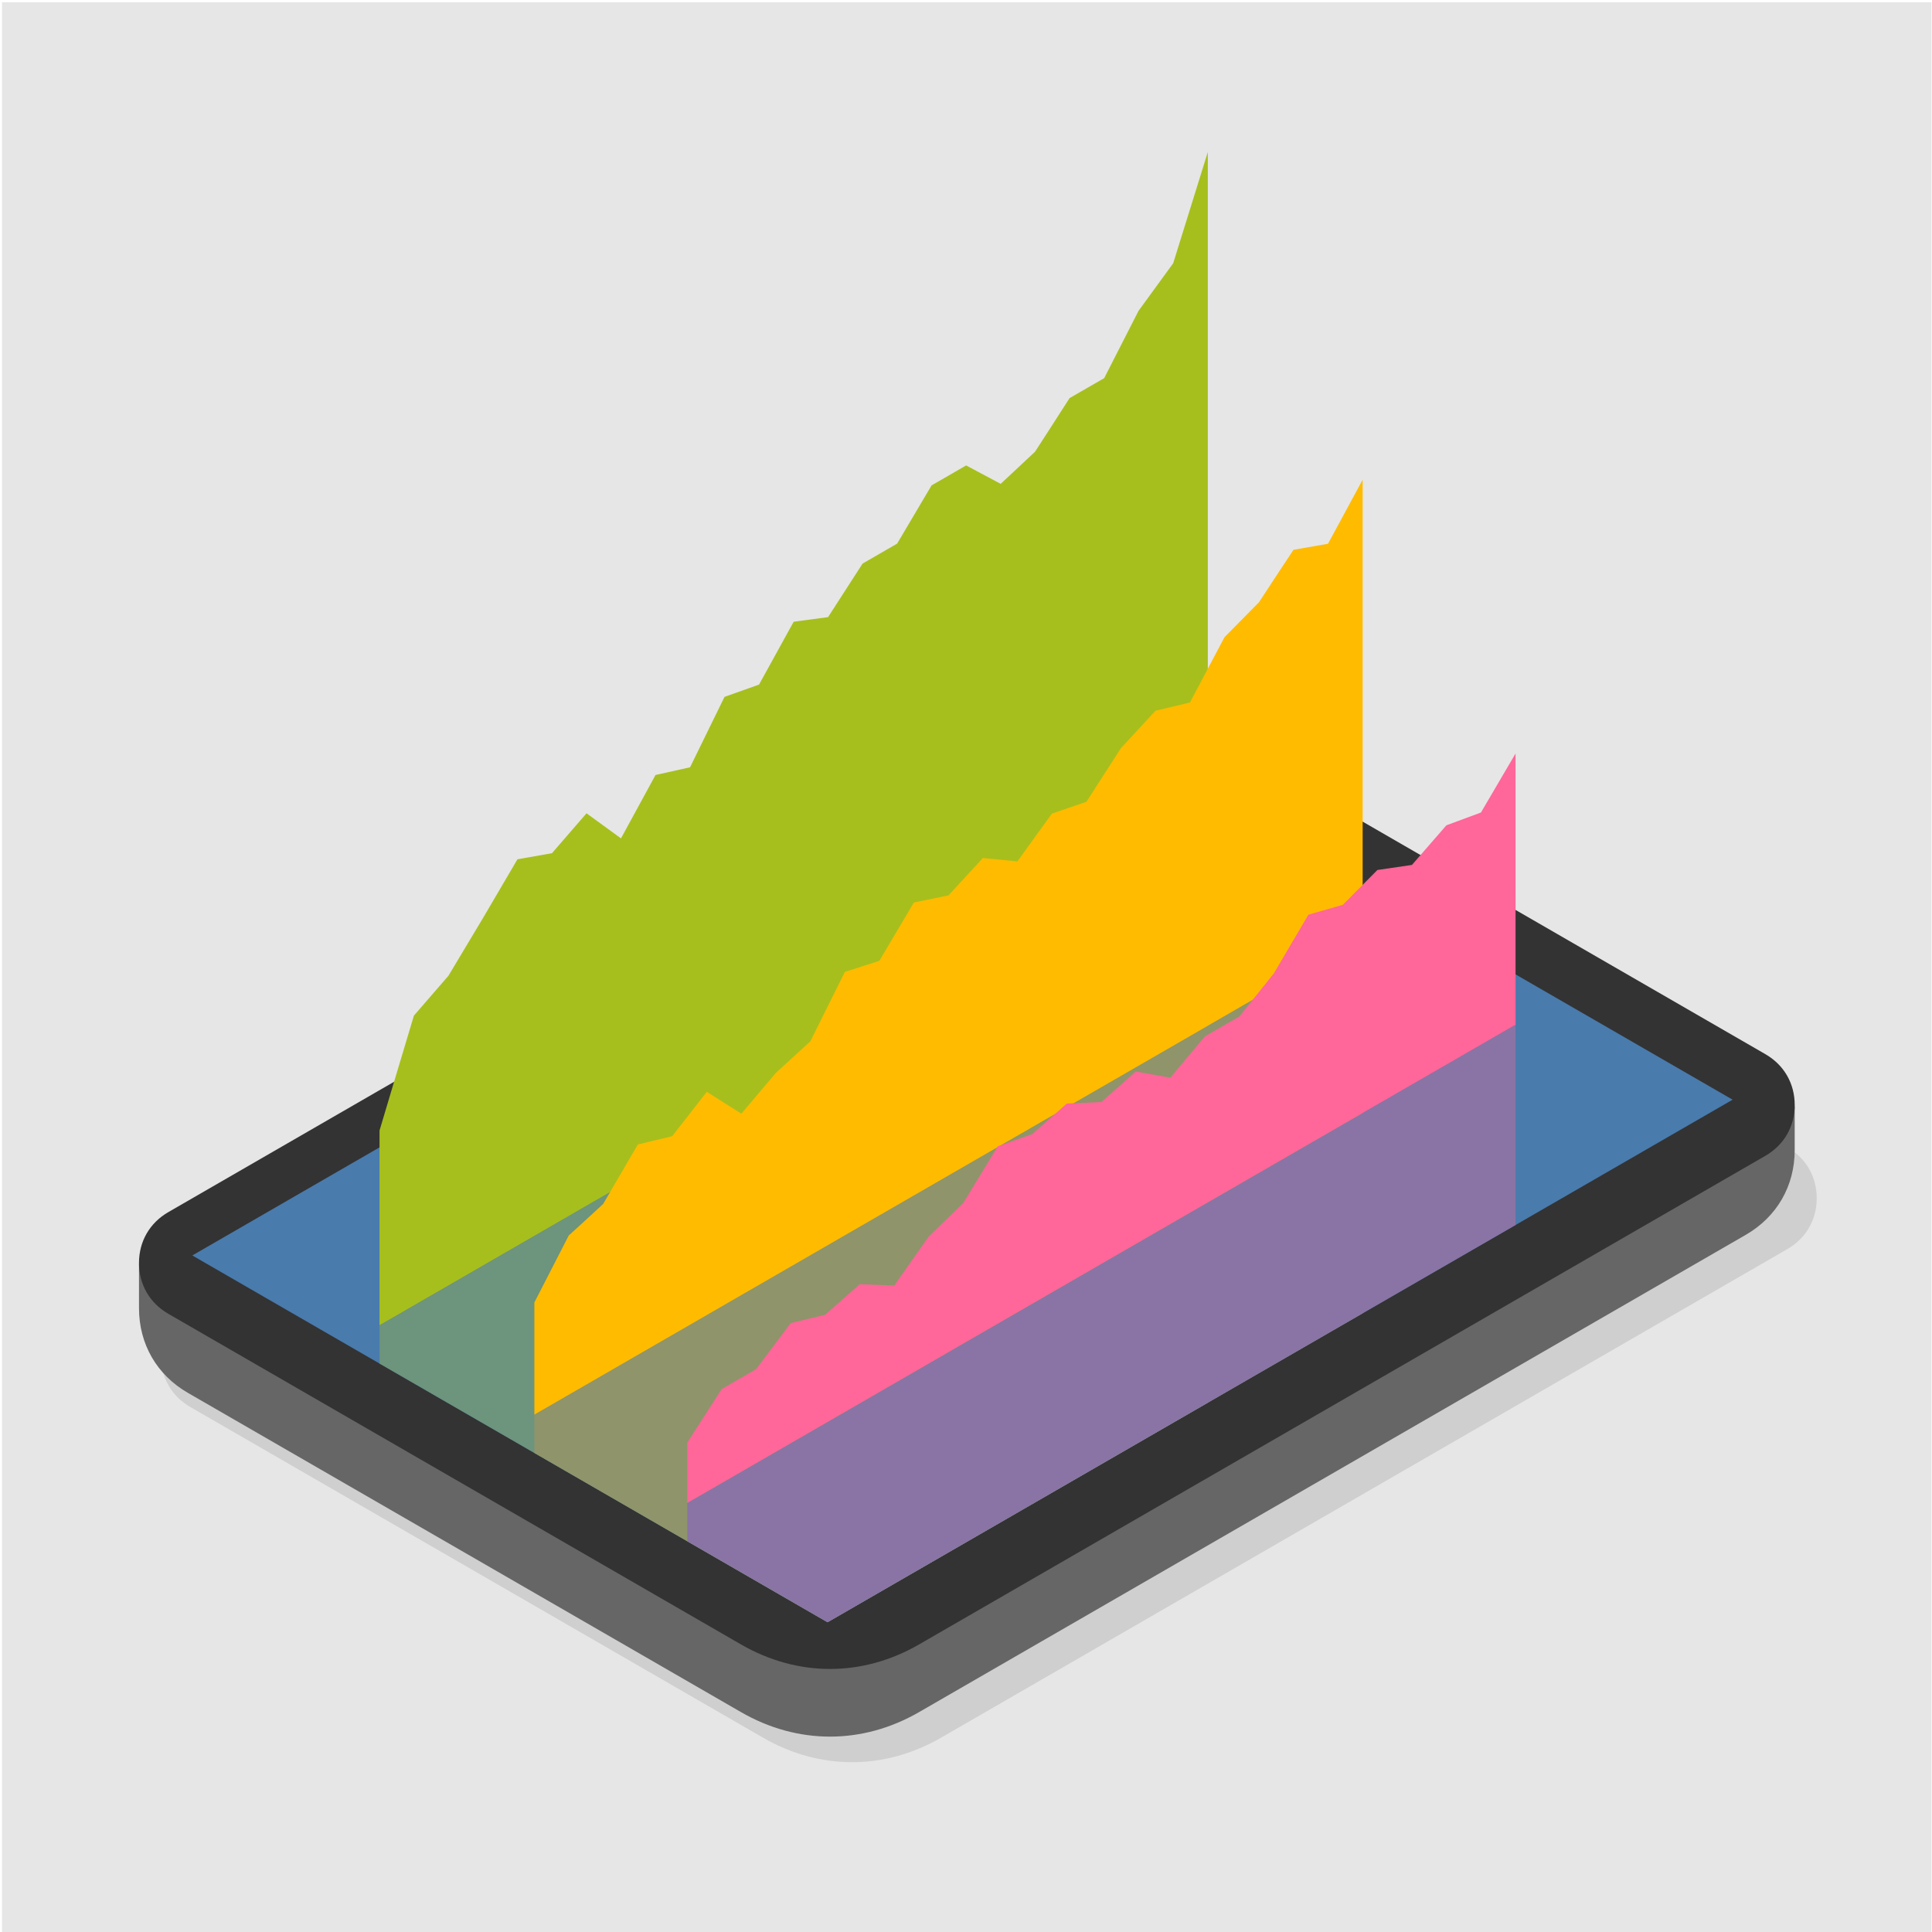 <?xml version="1.0" encoding="UTF-8" standalone="no"?>
<!-- Created with Inkscape (http://www.inkscape.org/) -->

<svg
   version="1.1"
   id="svg8519"
   width="800"
   height="800"
   viewBox="0 0 800 800"
   sodipodi:docname="tablet-pc-with-chart-pdv.svg"
   inkscape:version="1.2 (dc2aedaf03, 2022-05-15)"
   xmlns:inkscape="http://www.inkscape.org/namespaces/inkscape"
   xmlns:sodipodi="http://sodipodi.sourceforge.net/DTD/sodipodi-0.dtd"
   xmlns="http://www.w3.org/2000/svg"
   xmlns:svg="http://www.w3.org/2000/svg">
  <defs
     id="defs8523">
    <clipPath
       clipPathUnits="userSpaceOnUse"
       id="clipPath8537">
      <path
         d="M 0,600 H 600 V 0 H 0 Z"
         id="path8535" />
    </clipPath>
  </defs>
  <sodipodi:namedview
     id="namedview8521"
     pagecolor="#ffffff"
     bordercolor="#000000"
     borderopacity="0.25"
     inkscape:showpageshadow="2"
     inkscape:pageopacity="0.0"
     inkscape:pagecheckerboard="0"
     inkscape:deskcolor="#d1d1d1"
     showgrid="false"
     inkscape:zoom="1.04625"
     inkscape:cx="400"
     inkscape:cy="400.4779"
     inkscape:window-width="1920"
     inkscape:window-height="1017"
     inkscape:window-x="-8"
     inkscape:window-y="-8"
     inkscape:window-maximized="1"
     inkscape:current-layer="g8527">
    <inkscape:page
       x="0"
       y="0"
       id="page8525"
       width="800"
       height="800" />
  </sodipodi:namedview>
  <g
     id="g8527"
     inkscape:groupmode="layer"
     inkscape:label="Page 1"
     transform="matrix(1.333,0,0,-1.333,0,800)">
    <path
       d="M 0.61,0 H 600 V 599.456 H 0.61 Z"
       style="fill:#e6e6e6;fill-opacity:1;fill-rule:nonzero;stroke:none"
       id="path8529" />
    <g
       id="g8531">
      <g
         id="g8533"
         clip-path="url(#clipPath8537)">
        <g
           id="g8539"
           transform="translate(59.135,194.659)">
          <path
             d="m 0,0 261.972,151.251 c 18.171,10.49 38.969,10.49 57.138,0 L 496.086,49.074 c 5.8,-3.35 9.118,-9.099 9.118,-15.796 0,-6.696 -3.318,-12.446 -9.118,-15.796 L 233.201,-134.295 c -17.591,-10.155 -37.726,-10.155 -55.314,0 L 0,-31.59 c -5.8,3.347 -9.119,9.096 -9.119,15.794 C -9.119,-9.098 -5.8,-3.348 0,0"
             style="fill:#cfcfcf;fill-opacity:1;fill-rule:evenodd;stroke:none"
             id="path8541" />
        </g>
        <g
           id="g8543"
           transform="translate(557.497,256.493)">
          <path
             d="m 0,0 v -13.604 c 0,-11.158 -5.534,-20.744 -15.197,-26.322 l -256.805,-148.261 c -17.586,-10.151 -37.725,-10.151 -55.313,0 l -171.807,99.165 c -9.663,5.578 -15.197,15.16 -15.197,26.322 v 13.691 z"
             style="fill:#666666;fill-opacity:1;fill-rule:evenodd;stroke:none"
             id="path8545" />
        </g>
        <g
           id="g8547"
           transform="translate(52.294,223.624)">
          <path
             d="m 0,0 261.975,151.25 c 18.168,10.491 38.966,10.491 57.137,0 L 496.086,49.071 c 5.8,-3.345 9.122,-9.095 9.122,-15.794 0,-6.698 -3.322,-12.448 -9.122,-15.795 L 233.201,-134.296 c -17.589,-10.155 -37.723,-10.155 -55.313,0 L 0,-31.592 c -5.8,3.35 -9.119,9.1 -9.119,15.796 C -9.119,-9.1 -5.8,-3.351 0,0"
             style="fill:#333333;fill-opacity:1;fill-rule:evenodd;stroke:none"
             id="path8549" />
        </g>
        <g
           id="g8551"
           transform="translate(59.74,210.16)">
          <path
             d="M 0,0 281.138,162.315 478.467,48.387 197.329,-113.927 Z"
             style="fill:#497bad;fill-opacity:1;fill-rule:evenodd;stroke:none"
             id="path8553" />
        </g>
        <g
           id="g8555"
           transform="translate(375.191,164.431)">
          <path
             d="m 0,0 -118.122,-68.197 -139.17,80.349 V 24.054 L 0,172.601 Z"
             style="fill:#6d947c;fill-opacity:1;fill-rule:evenodd;stroke:none"
             id="path8557" />
        </g>
        <g
           id="g8559"
           transform="translate(423.288,192.199)">
          <path
             d="m 0,0 -166.219,-95.966 -91.074,52.581 v 11.904 L 0,117.067 Z"
             style="fill:#8f946b;fill-opacity:1;fill-rule:evenodd;stroke:none"
             id="path8561" />
        </g>
        <g
           id="g8563"
           transform="translate(470.789,219.625)">
          <path
             d="m 0,0 -213.72,-123.392 -43.573,25.157 v 11.903 L 0,62.217 Z"
             style="fill:#8974a5;fill-opacity:1;fill-rule:evenodd;stroke:none"
             id="path8565" />
        </g>
        <g
           id="g8567"
           transform="translate(117.899,248.977)">
          <path
             d="m 0,0 c 3.526,11.872 7.103,23.757 10.679,35.688 3.576,4.116 7.153,8.253 10.729,12.389 3.576,5.971 7.153,11.945 10.729,17.917 3.551,6.068 7.127,12.146 10.703,18.248 3.577,0.619 7.153,1.258 10.729,1.899 3.576,4.116 7.153,8.254 10.729,12.393 3.552,-2.614 7.128,-5.213 10.704,-7.791 3.576,6.556 7.153,13.111 10.729,19.688 3.576,0.79 7.152,1.582 10.729,2.395 3.551,7.274 7.127,14.562 10.704,21.872 3.576,1.267 7.152,2.533 10.729,3.82 3.576,6.492 7.152,13.004 10.753,19.518 3.526,0.451 7.103,0.939 10.679,1.426 3.576,5.541 7.153,11.081 10.729,16.642 3.576,2.066 7.153,4.13 10.729,6.196 3.551,6 7.128,12.057 10.704,18.094 3.576,2.064 7.152,4.13 10.729,6.195 3.577,-1.929 7.153,-3.835 10.729,-5.721 3.551,3.323 7.102,6.639 10.679,9.978 3.601,5.54 7.177,11.123 10.728,16.662 3.576,2.066 7.178,4.132 10.754,6.197 3.524,6.95 7.102,13.936 10.679,20.923 3.601,4.914 7.177,9.829 10.754,14.766 3.576,11.5 7.153,23.022 10.753,34.544 V 195.953 88.055 C 214.378,63.297 171.457,38.518 128.596,13.768 85.731,-10.984 42.816,-35.751 0,-60.492 v 30.202 z"
             style="fill:#a7bf1c;fill-opacity:1;fill-rule:evenodd;stroke:none"
             id="path8569" />
        </g>
        <g
           id="g8571"
           transform="translate(165.995,160.718)">
          <path
             d="m 0,0 v 34.845 c 3.524,6.905 7.1,13.848 10.676,20.792 3.576,3.249 7.153,6.524 10.702,9.817 3.579,6.125 7.18,12.291 10.758,18.458 3.55,0.841 7.1,1.695 10.675,2.575 3.603,4.59 7.18,9.202 10.756,13.794 3.576,-2.273 7.152,-4.57 10.729,-6.801 3.551,4.186 7.127,8.41 10.703,12.656 3.577,3.272 7.153,6.548 10.729,9.82 3.577,7.182 7.153,14.364 10.73,21.566 3.551,1.123 7.127,2.281 10.703,3.439 3.576,6.036 7.153,12.075 10.729,18.112 3.576,0.726 7.152,1.474 10.756,2.223 3.524,3.843 7.101,7.718 10.676,11.596 3.577,-0.352 7.154,-0.704 10.73,-1.037 3.576,4.936 7.152,9.894 10.728,14.852 3.552,1.208 7.128,2.431 10.704,3.654 3.577,5.539 7.153,11.102 10.729,16.664 3.576,3.857 7.153,7.736 10.729,11.615 3.551,0.84 7.127,1.694 10.703,2.572 3.578,6.749 7.154,13.498 10.73,20.268 3.576,3.62 7.152,7.239 10.729,10.88 3.551,5.418 7.102,10.849 10.704,16.282 3.576,0.619 7.152,1.237 10.728,1.878 3.576,6.62 7.153,13.242 10.757,19.883 V 219.466 148.549 C 214.375,123.789 171.457,99.011 128.594,74.259 85.727,49.508 42.811,24.739 0,0"
             style="fill:#ffbb00;fill-opacity:1;fill-rule:evenodd;stroke:none"
             id="path8573" />
        </g>
        <g
           id="g8575"
           transform="translate(213.496,133.293)">
          <path
             d="m 0,0 v 18.717 c 3.526,5.523 7.102,11.085 10.679,16.646 3.576,2.065 7.152,4.129 10.703,6.192 3.576,4.763 7.153,9.527 10.754,14.311 3.524,0.842 7.103,1.697 10.679,2.575 3.602,3.166 7.178,6.332 10.754,9.498 3.577,-0.138 7.153,-0.274 10.729,-0.41 3.551,5.05 7.128,10.116 10.704,15.224 3.576,3.47 7.152,6.937 10.729,10.404 3.576,5.842 7.153,11.731 10.729,17.618 3.551,1.25 7.127,2.515 10.703,3.782 3.576,3.166 7.153,6.332 10.73,9.498 3.576,0.144 7.152,0.309 10.753,0.477 3.527,3.149 7.103,6.315 10.679,9.481 3.576,-0.656 7.153,-1.29 10.729,-1.922 3.576,4.267 7.152,8.534 10.729,12.822 3.551,2.048 7.127,4.115 10.703,6.18 3.576,4.462 7.154,8.922 10.73,13.406 3.576,6.058 7.152,12.141 10.728,18.221 3.552,1.013 7.128,2.04 10.704,3.068 3.577,3.599 7.153,7.194 10.729,10.814 3.576,0.509 7.152,1.043 10.729,1.575 3.551,4.079 7.127,8.193 10.704,12.308 3.576,1.31 7.153,2.64 10.729,3.971 3.576,6.102 7.152,12.205 10.754,18.328 V 190.643 148.549 C 214.377,123.789 171.459,99.01 128.596,74.259 85.731,49.507 42.815,24.739 0,0"
             style="fill:#ff6699;fill-opacity:1;fill-rule:evenodd;stroke:none"
             id="path8577" />
        </g>
      </g>
    </g>
  </g>
</svg>
